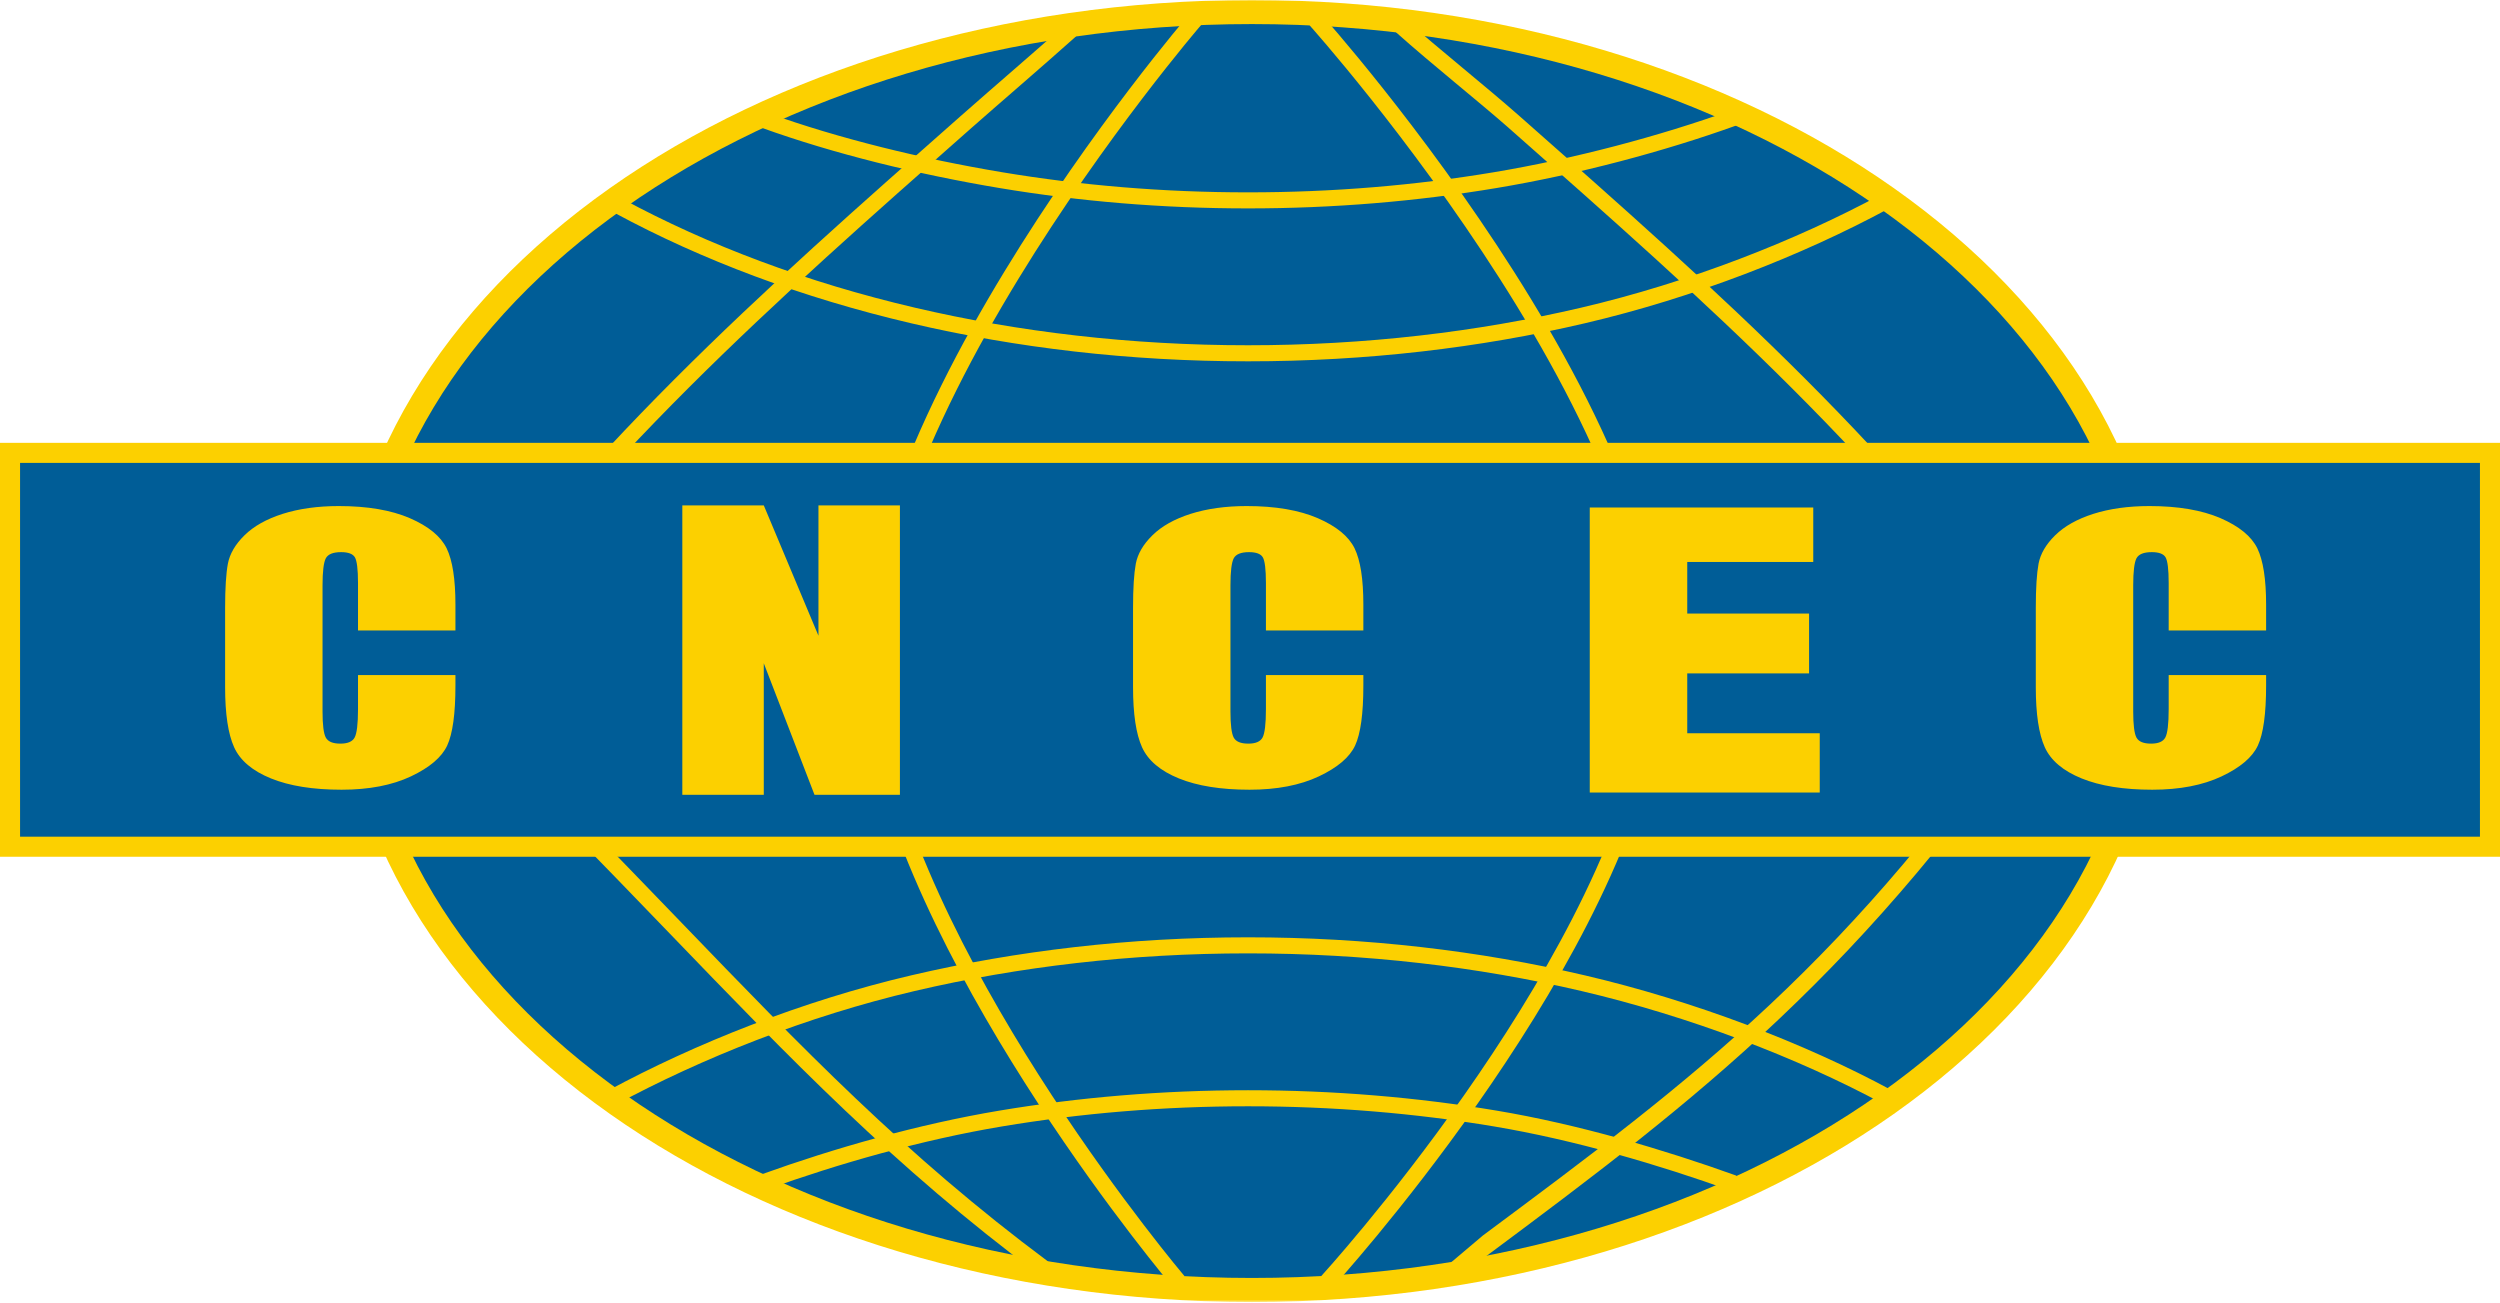 <?xml version="1.0" encoding="UTF-8"?>
<svg width="984px" height="513px" viewBox="0 0 984 513" version="1.1" xmlns="http://www.w3.org/2000/svg" xmlns:xlink="http://www.w3.org/1999/xlink">
    <title>中国化学工程集团有限公司@2x</title>
    <defs>
        <polygon id="path-1" points="0 0 718.133 0 718.133 512.483 0 512.483"></polygon>
    </defs>
    <g id="页面-1" stroke="none" stroke-width="1" fill="none" fill-rule="evenodd">
        <g id="61.中国化学工程集团有限公司" transform="translate(-21, -128)">
            <g id="编组" transform="translate(21, 128)">
                <g transform="translate(133.666, 0)">
                    <mask id="mask-2" fill="white">
                        <use xlink:href="#path-1"></use>
                    </mask>
                    <g id="Clip-2"></g>
                    <path d="M600.825,89.491 C539.083,45.909 453.623,18.956 359.068,18.956 C264.513,18.956 179.046,45.909 117.307,89.491 C56.538,132.384 18.949,191.36 18.949,256.242 C18.949,321.124 56.538,380.097 117.307,422.993 C179.046,466.572 264.513,493.529 359.068,493.529 C453.623,493.529 539.083,466.572 600.825,422.993 C661.598,380.097 699.184,321.124 699.184,256.242 C699.184,191.36 661.598,132.384 600.825,89.491 M359.068,-0.002 C457.588,-0.002 546.922,28.285 611.705,74.014 C677.46,120.429 718.133,184.838 718.133,256.242 C718.133,327.643 677.46,392.056 611.705,438.47 C546.922,484.199 457.588,512.483 359.068,512.483 C260.545,512.483 171.214,484.199 106.428,438.47 C40.669,392.056 0,327.643 0,256.242 C0,184.838 40.669,120.429 106.428,74.014 C171.214,28.285 260.545,-0.002 359.068,-0.002" id="Fill-1" fill="#FCD000" mask="url(#mask-2)"></path>
                </g>
                <path d="M492.735,503.006 C685.281,503.006 842.326,392.154 842.326,256.242 C842.326,120.328 685.281,9.475 492.735,9.475 C300.185,9.475 143.143,120.328 143.143,256.242 C143.143,392.154 300.185,503.006 492.735,503.006" id="Fill-3" fill="#005D97"></path>
                <path d="M683.426,49.387 C655.005,59.613 621.149,68.642 588.934,74.026 C557.696,79.246 524.946,82.029 491.213,82.029 C457.483,82.029 424.733,79.246 393.494,74.026 C361.283,68.642 328.376,60.579 299.954,50.353 L302.075,44.429 C330.108,54.515 362.651,62.476 394.53,67.805 C425.387,72.962 457.784,75.71 491.213,75.71 C524.645,75.71 557.045,72.962 587.899,67.805 C619.781,62.476 653.273,53.546 681.306,43.463 L683.426,49.387 Z" id="Fill-5" fill="#FCD000"></path>
                <path d="M743.489,82.057 C709.157,100.622 666.742,117.185 623.788,127.243 C582.426,136.926 537.775,142.216 491.213,142.216 C444.658,142.216 400.007,136.926 358.642,127.243 C315.687,117.185 276.275,102.376 241.943,83.811 L244.928,78.258 C278.777,96.558 317.661,111.163 360.073,121.095 C400.959,130.67 445.124,135.894 491.213,135.894 C537.306,135.894 581.471,130.67 622.357,121.095 C664.768,111.163 706.659,94.804 740.504,76.505 L743.489,82.057 Z" id="Fill-7" fill="#FCD000"></path>
                <path d="M681.308,468.65 C653.275,458.564 619.779,448.667 587.9,443.339 C557.043,438.179 524.643,435.434 491.214,435.434 C457.785,435.434 425.385,438.179 394.532,443.339 C362.65,448.667 329.907,458.064 301.874,468.146 L299.749,462.223 C328.171,452 361.281,442.502 393.496,437.118 C424.734,431.898 457.485,429.115 491.214,429.115 C524.944,429.115 557.698,431.898 588.936,437.118 C621.151,442.502 655.01,452.501 683.428,462.727 L681.308,468.65 Z" id="Fill-9" fill="#FCD000"></path>
                <path d="M741.507,434.64 C707.658,416.333 664.767,399.977 622.355,390.045 C581.473,380.47 537.308,375.247 491.215,375.247 C445.126,375.247 400.961,380.47 360.071,390.045 C317.66,399.977 276.021,416.589 242.176,434.888 L239.191,429.336 C273.523,410.771 315.686,393.959 358.64,383.901 C400.005,374.214 444.657,368.928 491.215,368.928 C537.773,368.928 582.425,374.214 623.787,383.901 C666.744,393.959 710.16,410.519 744.492,429.084 L741.507,434.64 Z" id="Fill-11" fill="#FCD000"></path>
                <path d="M553.658,8.019 C565.514,18.605 584.721,33.904 598.117,45.723 C677.411,115.682 748.486,178.386 809.759,266.136 L807.18,267.939 L809.769,266.129 C810.571,267.277 810.504,268.768 809.706,269.833 C733.831,382.481 669.069,431.896 584.641,494.67 L575.046,501.808 L571.294,496.75 L583.64,486.31 C667.13,424.229 728.564,378.539 803.351,267.96 C742.838,181.831 672.432,119.708 593.949,50.464 C581.852,39.793 563.939,25.632 549.466,12.71 L553.658,8.019 Z" id="Fill-13" fill="#FCD000"></path>
                <path d="M423.534,14.311 C409.061,27.233 394.343,39.79 382.246,50.461 C303.893,119.593 233.591,181.622 173.144,267.53 C211.287,304.065 241.223,335.129 268.112,363.038 C315.276,411.98 356.162,454.568 412.441,496.467 L408.69,501.526 C351.973,459.302 310.93,416.549 263.574,367.407 C236.31,339.113 205.915,307.57 166.996,270.369 C165.743,269.333 165.474,267.485 166.422,266.13 L169.015,267.936 L166.433,266.137 C227.709,178.387 298.784,115.683 378.078,45.721 C391.473,33.905 407.483,20.206 419.339,9.62 L423.534,14.311 Z" id="Fill-15" fill="#FCD000"></path>
                <path d="M472.738,9.874 C472.318,10.367 323.639,183.118 347.337,285.887 L347.344,285.883 C347.361,285.953 347.372,286.023 347.386,286.094 C366.723,384.654 465.956,501.972 466.24,502.308 L461.449,506.38 C461.162,506.044 360.893,387.511 341.209,287.378 L341.188,287.305 L341.192,287.305 L341.171,287.2 L341.174,287.2 C316.868,181.308 467.528,6.278 467.951,5.778 L472.738,9.874 Z" id="Fill-17" fill="#FCD000"></path>
                <path d="M653.06,287.382 L649.295,289.671 C650.964,290.06 652.637,289.038 653.06,287.382 L653.06,287.382 Z M520.178,5.795 C520.622,6.296 677.412,181.263 653.095,287.2 L653.102,287.2 L653.078,287.305 L653.081,287.305 L653.06,287.382 C633.356,387.57 525.01,506.149 524.702,506.481 L520.041,502.263 C520.342,501.93 627.554,384.594 646.884,286.094 C646.898,286.023 646.909,285.953 646.926,285.883 L646.933,285.887 C670.624,183.164 515.908,10.483 515.471,9.989 L520.178,5.795 Z" id="Fill-19" fill="#FCD000"></path>
                <path d="M15.792,321.423 L968.211,321.423 L968.211,190.098 L15.792,190.098 L15.792,321.423 Z M7.898,174.302 L976.106,174.302 L984,174.302 L984,182.197 L984,329.321 L984,337.219 L976.106,337.219 L7.898,337.219 L0,337.219 L0,329.321 L0,182.197 L0,174.302 L7.898,174.302 Z" id="Fill-21" fill="#FCD000"></path>
                <polygon id="Fill-23" fill="#005D97" points="7.898 329.318 976.106 329.318 976.106 182.197 7.898 182.197"></polygon>
                <path d="M179.259,248.154 L140.913,248.154 L140.913,229.498 C140.913,224.075 140.476,220.686 139.671,219.332 C138.863,218.001 137.057,217.322 134.257,217.322 C131.087,217.322 129.096,218.134 128.228,219.762 C127.385,221.411 126.951,224.933 126.951,230.356 L126.951,280.114 C126.951,285.334 127.385,288.719 128.228,290.302 C129.096,291.905 130.993,292.696 133.981,292.696 C136.84,292.696 138.705,291.905 139.576,290.302 C140.448,288.719 140.913,284.994 140.913,279.12 L140.913,265.704 L179.259,265.704 L179.259,269.86 C179.259,280.926 178.17,288.786 176.025,293.421 C173.877,298.049 169.09,302.114 161.72,305.593 C154.347,309.07 145.235,310.834 134.446,310.834 C123.189,310.834 113.919,309.343 106.644,306.385 C99.366,303.426 94.516,299.337 92.15,294.118 C89.788,288.88 88.605,281.017 88.605,270.515 L88.605,239.231 C88.605,231.508 88.98,225.724 89.694,221.863 C90.443,218.001 92.588,214.273 96.223,210.705 C99.831,207.135 104.839,204.313 111.246,202.258 C117.653,200.224 125.023,199.184 133.327,199.184 C144.643,199.184 153.976,200.787 161.314,203.952 C168.652,207.135 173.474,211.087 175.805,215.831 C178.107,220.574 179.259,227.961 179.259,237.967 L179.259,248.154 Z" id="Fill-24" fill="#FCD000"></path>
                <polygon id="Fill-25" fill="#FCD000" points="354.208 198.914 354.208 312.84 320.59 312.84 300.623 261.052 300.623 312.84 268.562 312.84 268.562 198.914 300.623 198.914 322.143 250.22 322.143 198.914"></polygon>
                <path d="M536.616,248.154 L498.27,248.154 L498.27,229.498 C498.27,224.075 497.837,220.686 497.028,219.332 C496.22,218.001 494.414,217.322 491.618,217.322 C488.444,217.322 486.457,218.134 485.585,219.762 C484.746,221.411 484.308,224.933 484.308,230.356 L484.308,280.114 C484.308,285.334 484.746,288.719 485.585,290.302 C486.457,291.905 488.353,292.696 491.338,292.696 C494.197,292.696 496.062,291.905 496.934,290.302 C497.805,288.719 498.27,284.994 498.27,279.12 L498.27,265.704 L536.616,265.704 L536.616,269.86 C536.616,280.926 535.528,288.786 533.383,293.421 C531.237,298.049 526.45,302.114 519.077,305.593 C511.708,309.07 502.592,310.834 491.804,310.834 C480.546,310.834 471.28,309.343 464.002,306.385 C456.723,303.426 451.873,299.337 449.507,294.118 C447.149,288.88 445.966,281.017 445.966,270.515 L445.966,239.231 C445.966,231.508 446.337,225.724 447.054,221.863 C447.8,218.001 449.945,214.273 453.584,210.705 C457.192,207.135 462.199,204.313 468.603,202.258 C475.01,200.224 482.38,199.184 490.684,199.184 C502.004,199.184 511.333,200.787 518.671,203.952 C526.013,207.135 530.835,211.087 533.166,215.831 C535.468,220.574 536.616,227.961 536.616,237.967 L536.616,248.154 Z" id="Fill-26" fill="#FCD000"></path>
                <polygon id="Fill-27" fill="#FCD000" points="625.729 199.755 713.698 199.755 713.698 221.191 664.102 221.191 664.102 241.496 712.05 241.496 712.05 265.05 664.102 265.05 664.102 288.611 716.249 288.611 716.249 311.941 625.729 311.941"></polygon>
                <path d="M891.94,248.154 L853.594,248.154 L853.594,229.498 C853.594,224.075 853.16,220.686 852.352,219.332 C851.544,218.001 849.738,217.322 846.942,217.322 C843.765,217.322 841.777,218.134 840.906,219.762 C840.069,221.411 839.632,224.933 839.632,230.356 L839.632,280.114 C839.632,285.334 840.069,288.719 840.906,290.302 C841.777,291.905 843.674,292.696 846.662,292.696 C849.521,292.696 851.386,291.905 852.257,290.302 C853.129,288.719 853.594,284.994 853.594,279.12 L853.594,265.704 L891.94,265.704 L891.94,269.86 C891.94,280.926 890.848,288.786 888.703,293.421 C886.561,298.049 881.771,302.114 874.398,305.593 C867.032,309.07 857.916,310.834 847.124,310.834 C835.87,310.834 826.601,309.343 819.325,306.385 C812.047,303.426 807.197,299.337 804.831,294.118 C802.469,288.88 801.29,281.017 801.29,270.515 L801.29,239.231 C801.29,231.508 801.661,225.724 802.375,221.863 C803.12,218.001 805.269,214.273 808.904,210.705 C812.516,207.135 817.52,204.313 823.927,202.258 C830.334,200.224 837.704,199.184 846.008,199.184 C857.324,199.184 866.654,200.787 873.995,203.952 C881.337,207.135 886.155,211.087 888.489,215.831 C890.788,220.574 891.94,227.961 891.94,237.967 L891.94,248.154 Z" id="Fill-28" fill="#FCD000"></path>
            </g>
        </g>
    </g>
</svg>